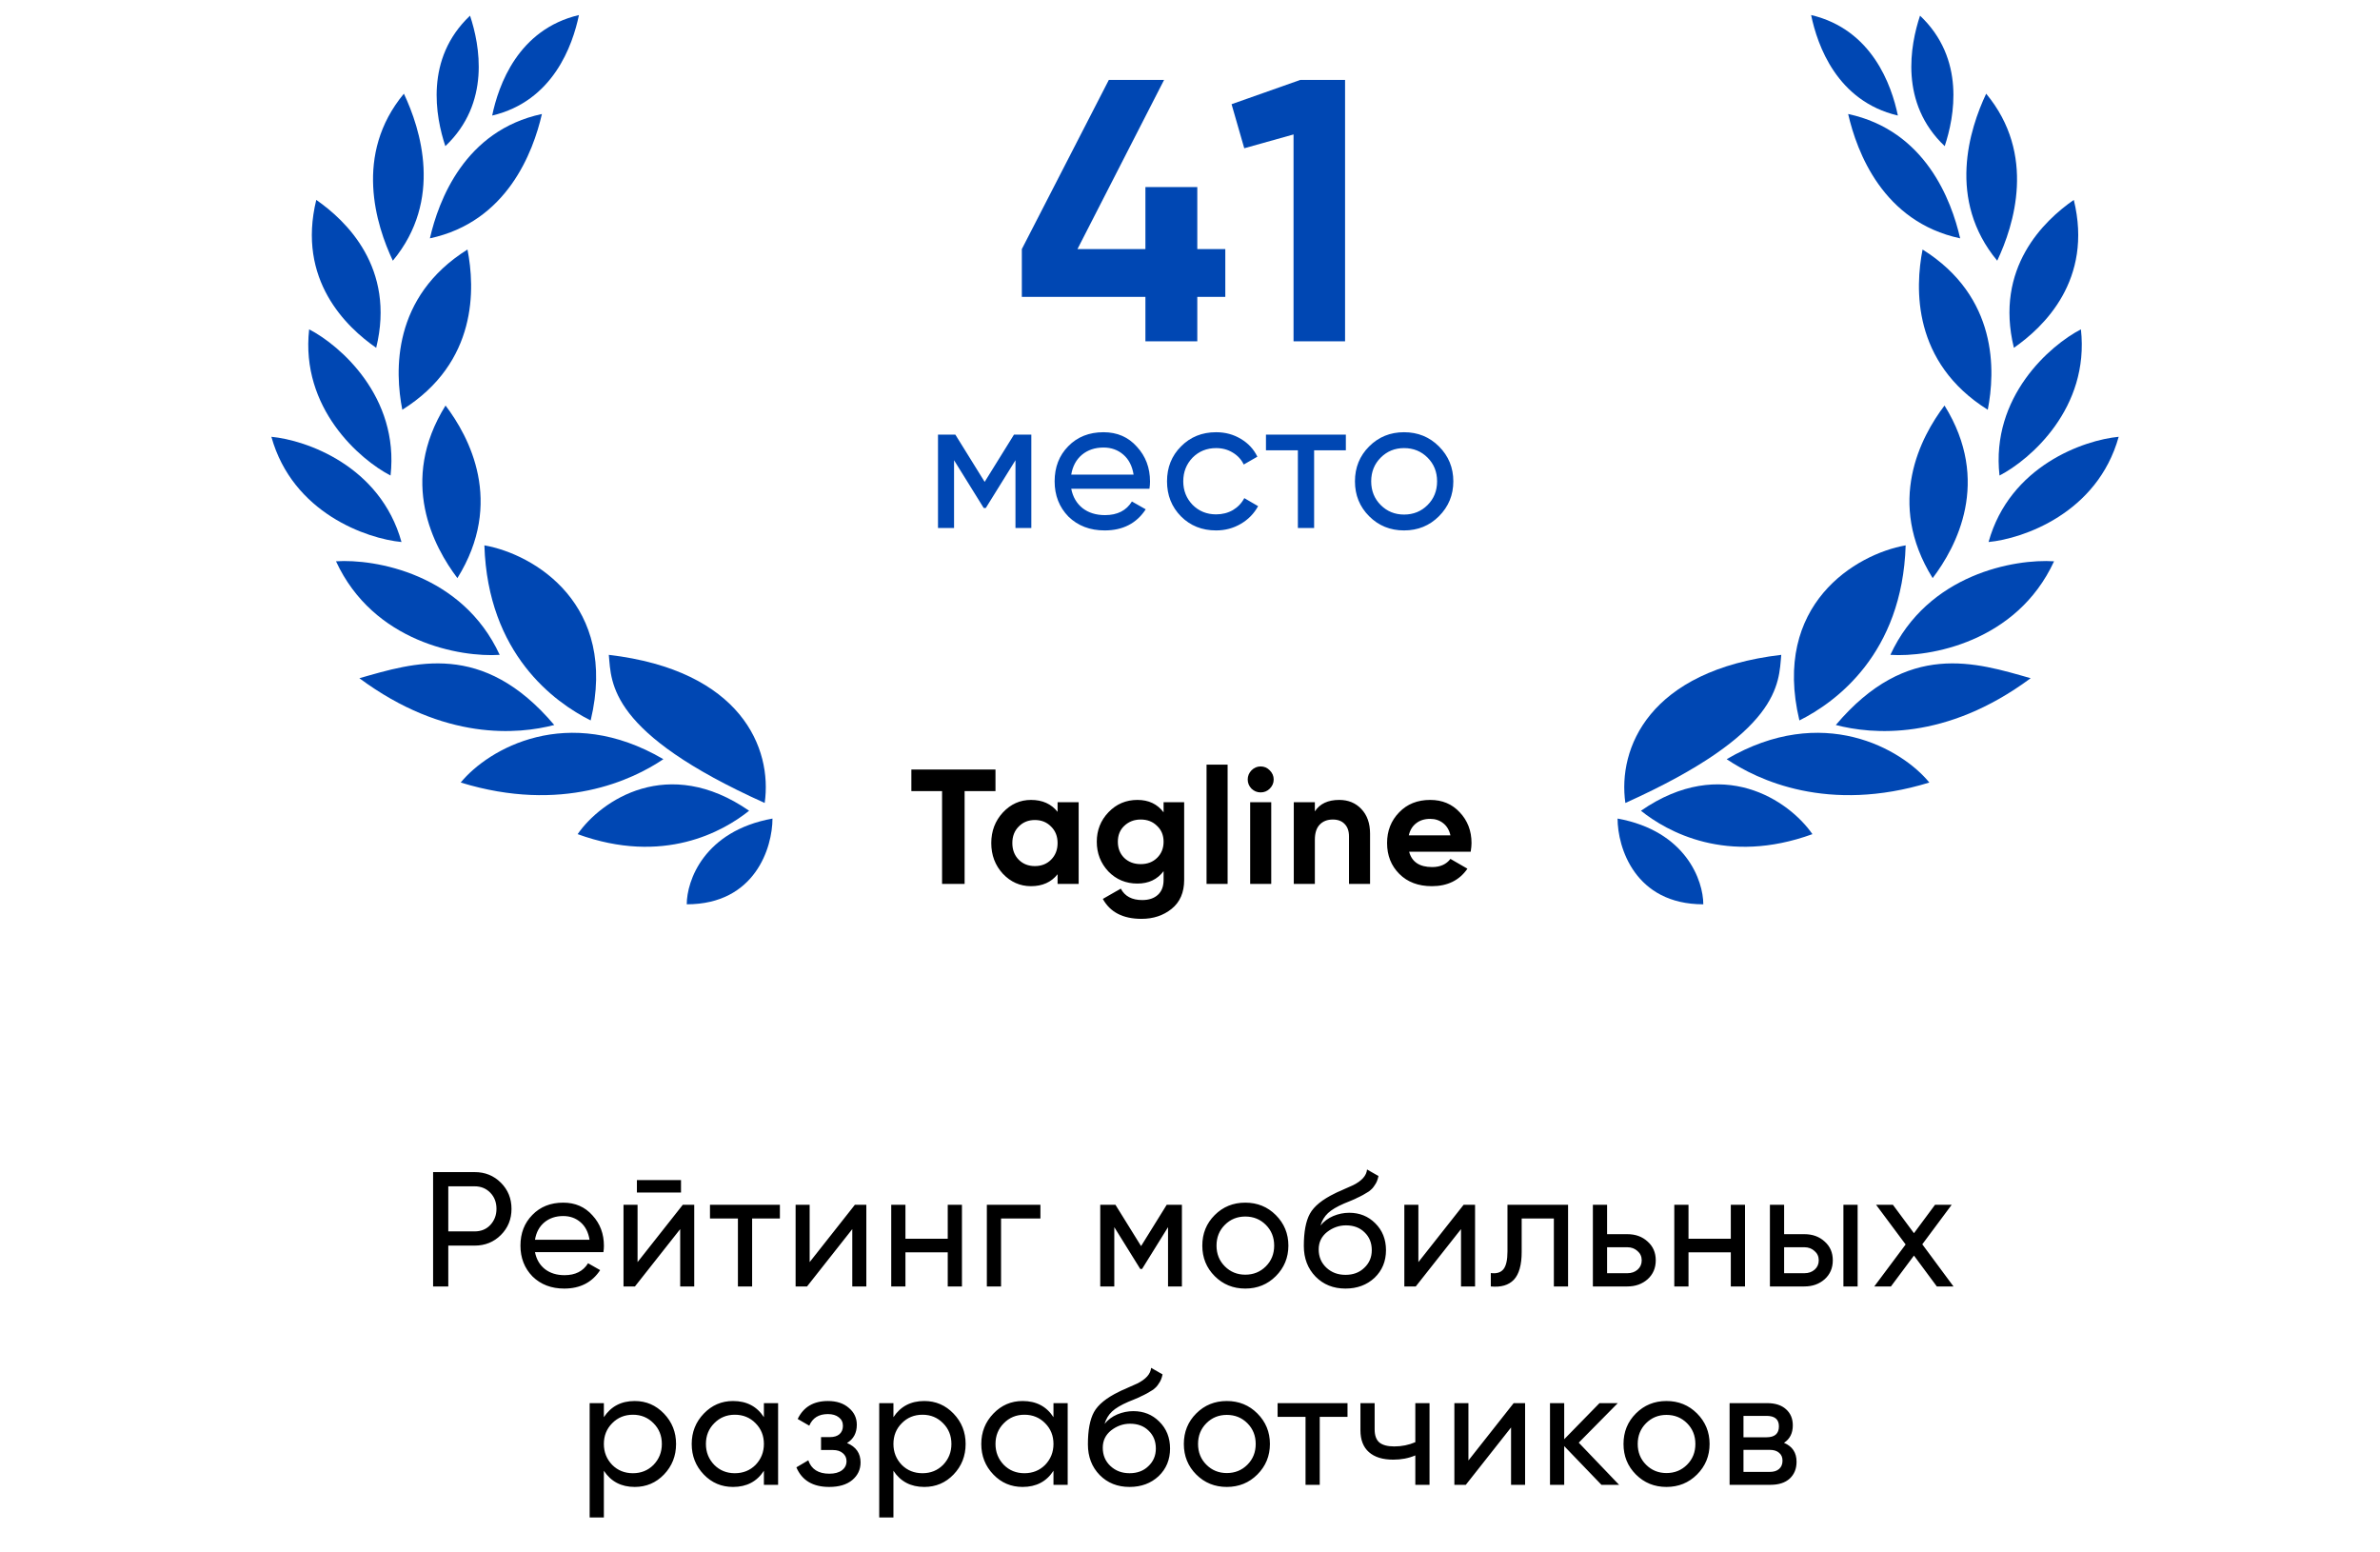 <svg width="204" height="133" viewBox="0 0 204 133" fill="none" xmlns="http://www.w3.org/2000/svg">
<path d="M65.545 68.815C66.213 64.138 63.541 57.457 52.184 56.121C52.406 58.57 52.183 62.802 65.545 68.815Z" fill="#0047B3"/>
<path d="M66.213 70.151C66.213 72.601 64.744 77.5 58.864 77.5C58.864 75.496 60.334 71.22 66.213 70.151Z" fill="#0047B3"/>
<path d="M64.21 69.482C61.983 71.264 56.86 74.159 49.511 71.487C51.516 68.592 57.261 64.672 64.21 69.482Z" fill="#0047B3"/>
<path d="M56.861 65.062C54.229 66.841 48.176 69.734 39.49 67.064C41.859 64.172 48.649 60.256 56.861 65.062Z" fill="#0047B3"/>
<path d="M47.507 62.133C44.433 62.935 38.106 63.533 30.804 58.124C35.481 56.789 41.364 54.868 47.507 62.133Z" fill="#0047B3"/>
<path d="M28.8 48.104C32.14 47.881 39.623 49.173 42.83 56.121C39.489 56.344 32.007 55.052 28.8 48.104Z" fill="#0047B3"/>
<path d="M38.189 34.754C40.212 37.422 43.247 43.047 39.206 49.545C37.183 46.877 34.148 41.253 38.189 34.754Z" fill="#0047B3"/>
<path d="M40.07 21.384C40.715 24.669 40.969 31.055 34.483 35.117C33.838 31.831 33.584 25.445 40.07 21.384Z" fill="#0047B3"/>
<path d="M27.109 17.133C29.648 18.892 33.922 22.951 32.244 29.807C29.705 28.049 25.431 23.989 27.109 17.133Z" fill="#0047B3"/>
<path d="M34.619 8.029C36.048 11.055 37.993 17.136 33.672 22.343C32.243 19.317 30.298 13.236 34.619 8.029Z" fill="#0047B3"/>
<path d="M46.45 9.77C45.7 13.03 43.464 19.011 36.848 20.426C37.597 17.165 39.834 11.185 46.45 9.77Z" fill="#0047B3"/>
<path d="M40.289 1.343C41.125 3.862 42.074 8.837 38.172 12.524C37.336 10.005 36.387 5.029 40.289 1.343Z" fill="#0047B3"/>
<path d="M49.624 1.289C49.084 3.888 47.411 8.669 42.187 9.903C42.727 7.304 44.4 2.523 49.624 1.289Z" fill="#0047B3"/>
<path d="M23.261 37.434C26.22 37.713 32.592 39.908 34.414 46.451C31.456 46.171 25.084 43.977 23.261 37.434Z" fill="#0047B3"/>
<path d="M26.498 28.225C29.138 29.589 34.229 34.004 33.476 40.754C30.837 39.39 25.745 34.975 26.498 28.225Z" fill="#0047B3"/>
<path d="M50.629 61.742C47.533 60.196 41.81 56.048 41.519 46.737C45.803 47.493 53.004 51.814 50.629 61.742Z" fill="#0047B3"/>
<path d="M78.117 65.95H85.327V67.798H82.681V75.75H80.749V67.798H78.117V65.95ZM90.65 69.576V68.75H92.457V75.75H90.65V74.924C90.109 75.605 89.349 75.946 88.368 75.946C87.435 75.946 86.632 75.591 85.96 74.882C85.298 74.163 84.966 73.286 84.966 72.25C84.966 71.223 85.298 70.351 85.96 69.632C86.632 68.913 87.435 68.554 88.368 68.554C89.349 68.554 90.109 68.895 90.65 69.576ZM87.319 73.678C87.683 74.042 88.144 74.224 88.704 74.224C89.264 74.224 89.727 74.042 90.091 73.678C90.464 73.305 90.65 72.829 90.65 72.25C90.65 71.671 90.464 71.2 90.091 70.836C89.727 70.463 89.264 70.276 88.704 70.276C88.144 70.276 87.683 70.463 87.319 70.836C86.954 71.2 86.772 71.671 86.772 72.25C86.772 72.829 86.954 73.305 87.319 73.678ZM99.736 69.618V68.75H101.5V75.414C101.5 76.487 101.141 77.313 100.422 77.892C99.713 78.461 98.854 78.746 97.846 78.746C96.26 78.746 95.153 78.177 94.528 77.038L96.068 76.156C96.413 76.809 97.025 77.136 97.902 77.136C98.472 77.136 98.919 76.987 99.246 76.688C99.573 76.389 99.736 75.965 99.736 75.414V74.658C99.204 75.367 98.457 75.722 97.496 75.722C96.507 75.722 95.676 75.377 95.004 74.686C94.341 73.977 94.01 73.127 94.01 72.138C94.01 71.149 94.346 70.304 95.018 69.604C95.69 68.904 96.516 68.554 97.496 68.554C98.457 68.554 99.204 68.909 99.736 69.618ZM99.176 73.524C99.549 73.16 99.736 72.698 99.736 72.138C99.736 71.578 99.549 71.125 99.176 70.78C98.812 70.416 98.346 70.234 97.776 70.234C97.216 70.234 96.745 70.416 96.362 70.78C95.998 71.125 95.816 71.578 95.816 72.138C95.816 72.698 95.998 73.16 96.362 73.524C96.736 73.879 97.207 74.056 97.776 74.056C98.346 74.056 98.812 73.879 99.176 73.524ZM105.224 75.75H103.418V65.53H105.224V75.75ZM108.053 67.91C107.754 67.91 107.493 67.803 107.269 67.588C107.054 67.364 106.947 67.103 106.947 66.804C106.947 66.505 107.054 66.244 107.269 66.02C107.493 65.796 107.754 65.684 108.053 65.684C108.361 65.684 108.622 65.796 108.837 66.02C109.061 66.244 109.173 66.505 109.173 66.804C109.173 67.103 109.061 67.364 108.837 67.588C108.622 67.803 108.361 67.91 108.053 67.91ZM108.963 75.75H107.157V68.75H108.963V75.75ZM114.788 68.554C115.562 68.554 116.192 68.811 116.678 69.324C117.182 69.847 117.434 70.556 117.434 71.452V75.75H115.628V71.676C115.628 71.219 115.502 70.864 115.25 70.612C115.007 70.36 114.671 70.234 114.242 70.234C113.766 70.234 113.388 70.383 113.108 70.682C112.837 70.971 112.702 71.401 112.702 71.97V75.75H110.896V68.75H112.702V69.534C113.131 68.881 113.826 68.554 114.788 68.554ZM126.06 72.992H120.782C121.015 73.869 121.673 74.308 122.756 74.308C123.447 74.308 123.969 74.075 124.324 73.608L125.78 74.448C125.089 75.447 124.072 75.946 122.728 75.946C121.571 75.946 120.642 75.596 119.942 74.896C119.242 74.196 118.892 73.314 118.892 72.25C118.892 71.205 119.237 70.327 119.928 69.618C120.609 68.909 121.496 68.554 122.588 68.554C123.624 68.554 124.469 68.909 125.122 69.618C125.794 70.327 126.13 71.205 126.13 72.25C126.13 72.446 126.107 72.693 126.06 72.992ZM120.754 71.592H124.324C124.221 71.135 124.011 70.785 123.694 70.542C123.386 70.299 123.017 70.178 122.588 70.178C122.103 70.178 121.701 70.304 121.384 70.556C121.067 70.799 120.857 71.144 120.754 71.592Z" fill="black"/>
<path d="M139.317 68.815C138.649 64.138 141.321 57.457 152.679 56.121C152.456 58.57 152.679 62.802 139.317 68.815Z" fill="#0047B3"/>
<path d="M138.649 70.151C138.649 72.601 140.119 77.5 145.998 77.5C145.998 75.496 144.528 71.22 138.649 70.151Z" fill="#0047B3"/>
<path d="M140.653 69.482C142.88 71.264 148.002 74.159 155.351 71.487C153.347 68.592 147.601 64.672 140.653 69.482Z" fill="#0047B3"/>
<path d="M148.001 65.062C150.633 66.842 156.687 69.734 165.372 67.064C163.003 64.172 156.213 60.256 148.001 65.062Z" fill="#0047B3"/>
<path d="M157.355 62.133C160.429 62.935 166.756 63.533 174.058 58.124C169.381 56.789 163.499 54.868 157.355 62.133Z" fill="#0047B3"/>
<path d="M176.062 48.104C172.722 47.881 165.239 49.173 162.032 56.121C165.373 56.344 172.856 55.052 176.062 48.104Z" fill="#0047B3"/>
<path d="M166.673 34.754C164.651 37.422 161.616 43.047 165.656 49.545C167.679 46.877 170.714 41.253 166.673 34.754Z" fill="#0047B3"/>
<path d="M164.792 21.384C164.148 24.669 163.894 31.055 170.38 35.117C171.024 31.831 171.278 25.445 164.792 21.384Z" fill="#0047B3"/>
<path d="M177.754 17.133C175.215 18.892 170.941 22.951 172.619 29.807C175.158 28.049 179.432 23.989 177.754 17.133Z" fill="#0047B3"/>
<path d="M170.243 8.029C168.814 11.055 166.87 17.136 171.19 22.343C172.62 19.317 174.564 13.236 170.243 8.029Z" fill="#0047B3"/>
<path d="M158.413 9.77C159.162 13.03 161.398 19.011 168.014 20.426C167.265 17.165 165.029 11.185 158.413 9.77Z" fill="#0047B3"/>
<path d="M164.574 1.343C163.738 3.862 162.789 8.837 166.69 12.524C167.526 10.005 168.475 5.029 164.574 1.343Z" fill="#0047B3"/>
<path d="M155.239 1.289C155.778 3.888 157.452 8.669 162.675 9.903C162.136 7.304 160.463 2.523 155.239 1.289Z" fill="#0047B3"/>
<path d="M181.601 37.434C178.643 37.713 172.271 39.908 170.448 46.451C173.406 46.171 179.778 43.977 181.601 37.434Z" fill="#0047B3"/>
<path d="M178.365 28.225C175.725 29.589 170.633 34.004 171.386 40.754C174.026 39.39 179.117 34.975 178.365 28.225Z" fill="#0047B3"/>
<path d="M154.234 61.742C157.329 60.196 163.053 56.048 163.343 46.737C159.059 47.493 151.859 51.814 154.234 61.742Z" fill="#0047B3"/>
<path d="M37.123 100.45H40.679C41.575 100.45 42.327 100.753 42.933 101.36C43.54 101.967 43.843 102.713 43.843 103.6C43.843 104.487 43.54 105.233 42.933 105.84C42.327 106.447 41.575 106.75 40.679 106.75H38.425V110.25H37.123V100.45ZM38.425 105.532H40.679C41.23 105.532 41.678 105.35 42.023 104.986C42.378 104.603 42.555 104.141 42.555 103.6C42.555 103.04 42.378 102.578 42.023 102.214C41.669 101.85 41.221 101.668 40.679 101.668H38.425V105.532ZM51.722 107.31H45.856C45.977 107.926 46.262 108.411 46.71 108.766C47.158 109.111 47.718 109.284 48.39 109.284C49.314 109.284 49.986 108.943 50.406 108.262L51.442 108.85C50.751 109.905 49.724 110.432 48.362 110.432C47.26 110.432 46.355 110.087 45.646 109.396C44.955 108.687 44.61 107.805 44.61 106.75C44.61 105.686 44.95 104.809 45.632 104.118C46.313 103.418 47.195 103.068 48.278 103.068C49.304 103.068 50.14 103.432 50.784 104.16C51.437 104.869 51.764 105.737 51.764 106.764C51.764 106.941 51.75 107.123 51.722 107.31ZM48.278 104.216C47.634 104.216 47.092 104.398 46.654 104.762C46.224 105.126 45.958 105.621 45.856 106.246H50.532C50.429 105.602 50.172 105.103 49.762 104.748C49.351 104.393 48.856 104.216 48.278 104.216ZM58.372 102.2H54.592V101.136H58.372V102.2ZM54.648 108.164L58.526 103.25H59.506V110.25H58.302V105.336L54.424 110.25H53.444V103.25H54.648V108.164ZM60.856 103.25H66.848V104.426H64.468V110.25H63.25V104.426H60.856V103.25ZM69.399 108.164L73.277 103.25H74.257V110.25H73.053V105.336L69.175 110.25H68.195V103.25H69.399V108.164ZM81.235 106.162V103.25H82.453V110.25H81.235V107.324H77.609V110.25H76.391V103.25H77.609V106.162H81.235ZM84.587 103.25H89.179V104.426H85.805V110.25H84.587V103.25ZM100.005 103.25H101.307V110.25H100.117V105.168L97.891 108.752H97.737L95.511 105.168V110.25H94.307V103.25H95.609L97.807 106.792L100.005 103.25ZM109.355 109.368C108.645 110.077 107.773 110.432 106.737 110.432C105.701 110.432 104.828 110.077 104.119 109.368C103.409 108.659 103.055 107.786 103.055 106.75C103.055 105.714 103.409 104.841 104.119 104.132C104.828 103.423 105.701 103.068 106.737 103.068C107.773 103.068 108.645 103.423 109.355 104.132C110.073 104.851 110.433 105.723 110.433 106.75C110.433 107.777 110.073 108.649 109.355 109.368ZM106.737 109.242C107.437 109.242 108.025 109.004 108.501 108.528C108.977 108.052 109.215 107.459 109.215 106.75C109.215 106.041 108.977 105.448 108.501 104.972C108.025 104.496 107.437 104.258 106.737 104.258C106.046 104.258 105.463 104.496 104.987 104.972C104.511 105.448 104.273 106.041 104.273 106.75C104.273 107.459 104.511 108.052 104.987 108.528C105.463 109.004 106.046 109.242 106.737 109.242ZM115.327 110.432C114.291 110.432 113.437 110.091 112.765 109.41C112.093 108.719 111.757 107.842 111.757 106.778C111.757 105.574 111.929 104.655 112.275 104.02C112.629 103.376 113.348 102.793 114.431 102.27C114.487 102.242 114.552 102.209 114.627 102.172C114.711 102.135 114.809 102.093 114.921 102.046C115.042 101.99 115.145 101.943 115.229 101.906L115.985 101.57C116.731 101.197 117.128 100.749 117.175 100.226L118.155 100.786C118.089 101.113 117.982 101.374 117.833 101.57C117.823 101.589 117.795 101.631 117.749 101.696C117.702 101.752 117.669 101.794 117.651 101.822C117.632 101.841 117.599 101.873 117.553 101.92C117.515 101.957 117.473 101.995 117.427 102.032C117.389 102.069 117.338 102.107 117.273 102.144C116.927 102.359 116.68 102.499 116.531 102.564C116.475 102.592 116.414 102.62 116.349 102.648C116.293 102.676 116.246 102.699 116.209 102.718C116.171 102.737 116.143 102.751 116.125 102.76L115.663 102.956L115.215 103.138C114.589 103.409 114.127 103.684 113.829 103.964C113.53 104.244 113.315 104.599 113.185 105.028C113.474 104.673 113.838 104.403 114.277 104.216C114.725 104.029 115.182 103.936 115.649 103.936C116.535 103.936 117.277 104.235 117.875 104.832C118.491 105.439 118.799 106.209 118.799 107.142C118.799 108.094 118.472 108.883 117.819 109.508C117.156 110.124 116.325 110.432 115.327 110.432ZM117.581 107.142C117.581 106.517 117.375 106.008 116.965 105.616C116.563 105.215 116.031 105.014 115.369 105.014C114.781 105.014 114.239 105.205 113.745 105.588C113.269 105.971 113.031 106.465 113.031 107.072C113.031 107.707 113.25 108.229 113.689 108.64C114.127 109.051 114.673 109.256 115.327 109.256C115.989 109.256 116.526 109.055 116.937 108.654C117.366 108.253 117.581 107.749 117.581 107.142ZM121.576 108.164L125.454 103.25H126.434V110.25H125.23V105.336L121.352 110.25H120.372V103.25H121.576V108.164ZM129.212 103.25H134.406V110.25H133.188V104.426H130.43V107.282C130.43 108.402 130.206 109.2 129.758 109.676C129.31 110.143 128.652 110.334 127.784 110.25V109.102C128.269 109.167 128.629 109.06 128.862 108.78C129.095 108.491 129.212 107.982 129.212 107.254V103.25ZM137.75 105.77H139.486C140.186 105.77 140.764 105.98 141.222 106.4C141.688 106.811 141.922 107.347 141.922 108.01C141.922 108.673 141.688 109.214 141.222 109.634C140.755 110.045 140.176 110.25 139.486 110.25H136.532V103.25H137.75V105.77ZM137.75 109.116H139.486C139.84 109.116 140.134 109.013 140.368 108.808C140.601 108.603 140.718 108.337 140.718 108.01C140.718 107.683 140.596 107.417 140.354 107.212C140.12 106.997 139.831 106.89 139.486 106.89H137.75V109.116ZM148.355 106.162V103.25H149.573V110.25H148.355V107.324H144.729V110.25H143.511V103.25H144.729V106.162H148.355ZM152.925 105.77H154.661C155.361 105.77 155.94 105.98 156.397 106.4C156.864 106.811 157.097 107.347 157.097 108.01C157.097 108.673 156.864 109.214 156.397 109.634C155.93 110.045 155.352 110.25 154.661 110.25H151.707V103.25H152.925V105.77ZM158.007 110.25V103.25H159.225V110.25H158.007ZM152.925 109.116H154.661C155.016 109.116 155.31 109.013 155.543 108.808C155.776 108.603 155.893 108.337 155.893 108.01C155.893 107.683 155.772 107.417 155.529 107.212C155.296 106.997 155.006 106.89 154.661 106.89H152.925V109.116ZM164.768 106.638L167.442 110.25H166.014L164.054 107.604L162.08 110.25H160.652L163.34 106.652L160.806 103.25H162.248L164.054 105.686L165.86 103.25H167.288L164.768 106.638ZM54.406 120.068C55.386 120.068 56.221 120.427 56.912 121.146C57.602 121.865 57.948 122.733 57.948 123.75C57.948 124.777 57.602 125.649 56.912 126.368C56.23 127.077 55.395 127.432 54.406 127.432C53.248 127.432 52.367 126.97 51.76 126.046V130.05H50.542V120.25H51.76V121.454C52.367 120.53 53.248 120.068 54.406 120.068ZM54.252 126.256C54.952 126.256 55.54 126.018 56.016 125.542C56.492 125.047 56.73 124.45 56.73 123.75C56.73 123.041 56.492 122.448 56.016 121.972C55.54 121.487 54.952 121.244 54.252 121.244C53.542 121.244 52.95 121.487 52.474 121.972C51.998 122.448 51.76 123.041 51.76 123.75C51.76 124.45 51.998 125.047 52.474 125.542C52.95 126.018 53.542 126.256 54.252 126.256ZM65.477 121.454V120.25H66.695V127.25H65.477V126.046C64.88 126.97 63.998 127.432 62.831 127.432C61.842 127.432 61.007 127.077 60.325 126.368C59.635 125.649 59.289 124.777 59.289 123.75C59.289 122.733 59.635 121.865 60.325 121.146C61.016 120.427 61.851 120.068 62.831 120.068C63.998 120.068 64.88 120.53 65.477 121.454ZM62.985 126.256C63.695 126.256 64.287 126.018 64.763 125.542C65.239 125.047 65.477 124.45 65.477 123.75C65.477 123.041 65.239 122.448 64.763 121.972C64.287 121.487 63.695 121.244 62.985 121.244C62.285 121.244 61.697 121.487 61.221 121.972C60.745 122.448 60.507 123.041 60.507 123.75C60.507 124.45 60.745 125.047 61.221 125.542C61.697 126.018 62.285 126.256 62.985 126.256ZM72.601 123.666C73.375 123.993 73.763 124.548 73.763 125.332C73.763 125.939 73.525 126.443 73.049 126.844C72.573 127.236 71.915 127.432 71.075 127.432C69.675 127.432 68.737 126.872 68.261 125.752L69.283 125.15C69.544 125.915 70.146 126.298 71.089 126.298C71.546 126.298 71.905 126.2 72.167 126.004C72.428 125.808 72.559 125.547 72.559 125.22C72.559 124.94 72.451 124.711 72.237 124.534C72.031 124.357 71.751 124.268 71.397 124.268H70.375V123.162H71.131C71.485 123.162 71.761 123.078 71.957 122.91C72.153 122.733 72.251 122.495 72.251 122.196C72.251 121.888 72.134 121.645 71.901 121.468C71.667 121.281 71.355 121.188 70.963 121.188C70.179 121.188 69.647 121.519 69.367 122.182L68.373 121.608C68.867 120.581 69.731 120.068 70.963 120.068C71.709 120.068 72.307 120.264 72.755 120.656C73.212 121.039 73.441 121.519 73.441 122.098C73.441 122.807 73.161 123.33 72.601 123.666ZM79.226 120.068C80.206 120.068 81.042 120.427 81.732 121.146C82.423 121.865 82.768 122.733 82.768 123.75C82.768 124.777 82.423 125.649 81.732 126.368C81.051 127.077 80.216 127.432 79.226 127.432C78.069 127.432 77.187 126.97 76.58 126.046V130.05H75.362V120.25H76.58V121.454C77.187 120.53 78.069 120.068 79.226 120.068ZM79.072 126.256C79.772 126.256 80.36 126.018 80.836 125.542C81.312 125.047 81.55 124.45 81.55 123.75C81.55 123.041 81.312 122.448 80.836 121.972C80.36 121.487 79.772 121.244 79.072 121.244C78.363 121.244 77.77 121.487 77.294 121.972C76.818 122.448 76.58 123.041 76.58 123.75C76.58 124.45 76.818 125.047 77.294 125.542C77.77 126.018 78.363 126.256 79.072 126.256ZM90.298 121.454V120.25H91.516V127.25H90.298V126.046C89.7 126.97 88.818 127.432 87.652 127.432C86.662 127.432 85.827 127.077 85.146 126.368C84.455 125.649 84.11 124.777 84.11 123.75C84.11 122.733 84.455 121.865 85.146 121.146C85.836 120.427 86.672 120.068 87.652 120.068C88.818 120.068 89.7 120.53 90.298 121.454ZM87.806 126.256C88.515 126.256 89.108 126.018 89.584 125.542C90.06 125.047 90.298 124.45 90.298 123.75C90.298 123.041 90.06 122.448 89.584 121.972C89.108 121.487 88.515 121.244 87.806 121.244C87.106 121.244 86.518 121.487 86.042 121.972C85.566 122.448 85.328 123.041 85.328 123.75C85.328 124.45 85.566 125.047 86.042 125.542C86.518 126.018 87.106 126.256 87.806 126.256ZM96.819 127.432C95.783 127.432 94.929 127.091 94.257 126.41C93.585 125.719 93.249 124.842 93.249 123.778C93.249 122.574 93.422 121.655 93.767 121.02C94.122 120.376 94.84 119.793 95.923 119.27C95.979 119.242 96.044 119.209 96.119 119.172C96.203 119.135 96.301 119.093 96.413 119.046C96.534 118.99 96.637 118.943 96.721 118.906L97.477 118.57C98.224 118.197 98.62 117.749 98.667 117.226L99.647 117.786C99.582 118.113 99.474 118.374 99.325 118.57C99.316 118.589 99.288 118.631 99.241 118.696C99.194 118.752 99.162 118.794 99.143 118.822C99.124 118.841 99.092 118.873 99.045 118.92C99.008 118.957 98.966 118.995 98.919 119.032C98.882 119.069 98.83 119.107 98.765 119.144C98.42 119.359 98.172 119.499 98.023 119.564C97.967 119.592 97.906 119.62 97.841 119.648C97.785 119.676 97.738 119.699 97.701 119.718C97.664 119.737 97.636 119.751 97.617 119.76L97.155 119.956L96.707 120.138C96.082 120.409 95.62 120.684 95.321 120.964C95.022 121.244 94.808 121.599 94.677 122.028C94.966 121.673 95.33 121.403 95.769 121.216C96.217 121.029 96.674 120.936 97.141 120.936C98.028 120.936 98.77 121.235 99.367 121.832C99.983 122.439 100.291 123.209 100.291 124.142C100.291 125.094 99.964 125.883 99.311 126.508C98.648 127.124 97.818 127.432 96.819 127.432ZM99.073 124.142C99.073 123.517 98.868 123.008 98.457 122.616C98.056 122.215 97.524 122.014 96.861 122.014C96.273 122.014 95.732 122.205 95.237 122.588C94.761 122.971 94.523 123.465 94.523 124.072C94.523 124.707 94.742 125.229 95.181 125.64C95.62 126.051 96.166 126.256 96.819 126.256C97.482 126.256 98.018 126.055 98.429 125.654C98.858 125.253 99.073 124.749 99.073 124.142ZM107.772 126.368C107.063 127.077 106.19 127.432 105.154 127.432C104.118 127.432 103.246 127.077 102.536 126.368C101.827 125.659 101.472 124.786 101.472 123.75C101.472 122.714 101.827 121.841 102.536 121.132C103.246 120.423 104.118 120.068 105.154 120.068C106.19 120.068 107.063 120.423 107.772 121.132C108.491 121.851 108.85 122.723 108.85 123.75C108.85 124.777 108.491 125.649 107.772 126.368ZM105.154 126.242C105.854 126.242 106.442 126.004 106.918 125.528C107.394 125.052 107.632 124.459 107.632 123.75C107.632 123.041 107.394 122.448 106.918 121.972C106.442 121.496 105.854 121.258 105.154 121.258C104.464 121.258 103.88 121.496 103.404 121.972C102.928 122.448 102.69 123.041 102.69 123.75C102.69 124.459 102.928 125.052 103.404 125.528C103.88 126.004 104.464 126.242 105.154 126.242ZM109.509 120.25H115.501V121.426H113.121V127.25H111.903V121.426H109.509V120.25ZM121.313 123.596V120.25H122.531V127.25H121.313V124.73C120.744 124.973 120.114 125.094 119.423 125.094C118.518 125.094 117.822 124.879 117.337 124.45C116.852 124.021 116.609 123.395 116.609 122.574V120.25H117.827V122.504C117.827 123.017 117.962 123.391 118.233 123.624C118.513 123.848 118.938 123.96 119.507 123.96C120.151 123.96 120.753 123.839 121.313 123.596ZM125.865 125.164L129.743 120.25H130.723V127.25H129.519V122.336L125.641 127.25H124.661V120.25H125.865V125.164ZM135.321 123.638L138.779 127.25H137.267L134.075 123.932V127.25H132.857V120.25H134.075V123.344L137.099 120.25H138.667L135.321 123.638ZM145.458 126.368C144.748 127.077 143.876 127.432 142.84 127.432C141.804 127.432 140.931 127.077 140.222 126.368C139.512 125.659 139.158 124.786 139.158 123.75C139.158 122.714 139.512 121.841 140.222 121.132C140.931 120.423 141.804 120.068 142.84 120.068C143.876 120.068 144.748 120.423 145.458 121.132C146.176 121.851 146.536 122.723 146.536 123.75C146.536 124.777 146.176 125.649 145.458 126.368ZM142.84 126.242C143.54 126.242 144.128 126.004 144.604 125.528C145.08 125.052 145.318 124.459 145.318 123.75C145.318 123.041 145.08 122.448 144.604 121.972C144.128 121.496 143.54 121.258 142.84 121.258C142.149 121.258 141.566 121.496 141.09 121.972C140.614 122.448 140.376 123.041 140.376 123.75C140.376 124.459 140.614 125.052 141.09 125.528C141.566 126.004 142.149 126.242 142.84 126.242ZM152.913 123.652C153.632 123.951 153.991 124.492 153.991 125.276C153.991 125.873 153.795 126.354 153.403 126.718C153.011 127.073 152.461 127.25 151.751 127.25H148.251V120.25H151.471C152.162 120.25 152.699 120.423 153.081 120.768C153.473 121.113 153.669 121.575 153.669 122.154C153.669 122.826 153.417 123.325 152.913 123.652ZM151.415 121.342H149.441V123.176H151.415C152.125 123.176 152.479 122.863 152.479 122.238C152.479 121.641 152.125 121.342 151.415 121.342ZM149.441 126.144H151.681C152.036 126.144 152.307 126.06 152.493 125.892C152.689 125.724 152.787 125.486 152.787 125.178C152.787 124.889 152.689 124.665 152.493 124.506C152.307 124.338 152.036 124.254 151.681 124.254H149.441V126.144Z" fill="black"/>
<path d="M102.626 21.346H105.026V25.442H102.626V29.25H98.178V25.442H87.586V21.346L95.042 6.85H99.778L92.354 21.346H98.178V16.034H102.626V21.346ZM105.563 8.93L111.451 6.85H115.291V29.25H110.875V11.522L106.651 12.706L105.563 8.93ZM86.912 37.25H88.4V45.25H87.04V39.442L84.496 43.538H84.32L81.776 39.442V45.25H80.4V37.25H81.888L84.4 41.298L86.912 37.25ZM98.525 41.89H91.821C91.96 42.594 92.285 43.149 92.797 43.554C93.309 43.949 93.949 44.146 94.717 44.146C95.773 44.146 96.541 43.757 97.021 42.978L98.205 43.65C97.416 44.855 96.243 45.458 94.685 45.458C93.427 45.458 92.392 45.063 91.581 44.274C90.792 43.463 90.397 42.455 90.397 41.25C90.397 40.034 90.787 39.031 91.565 38.242C92.344 37.442 93.352 37.042 94.589 37.042C95.763 37.042 96.717 37.458 97.453 38.29C98.2 39.101 98.573 40.093 98.573 41.266C98.573 41.469 98.557 41.677 98.525 41.89ZM94.589 38.354C93.853 38.354 93.235 38.562 92.733 38.978C92.243 39.394 91.939 39.959 91.821 40.674H97.165C97.048 39.938 96.755 39.367 96.285 38.962C95.816 38.557 95.251 38.354 94.589 38.354ZM104.238 45.458C103.033 45.458 102.03 45.058 101.23 44.258C100.43 43.447 100.03 42.445 100.03 41.25C100.03 40.055 100.43 39.058 101.23 38.258C102.03 37.447 103.033 37.042 104.238 37.042C105.027 37.042 105.737 37.234 106.366 37.618C106.995 37.991 107.465 38.498 107.774 39.138L106.606 39.81C106.403 39.383 106.089 39.042 105.662 38.786C105.246 38.53 104.771 38.402 104.238 38.402C103.438 38.402 102.766 38.674 102.222 39.218C101.689 39.773 101.422 40.45 101.422 41.25C101.422 42.039 101.689 42.711 102.222 43.266C102.766 43.81 103.438 44.082 104.238 44.082C104.771 44.082 105.251 43.959 105.678 43.714C106.105 43.458 106.43 43.117 106.654 42.69L107.838 43.378C107.486 44.018 106.99 44.525 106.35 44.898C105.71 45.271 105.006 45.458 104.238 45.458ZM108.511 37.25H115.359V38.594H112.639V45.25H111.247V38.594H108.511V37.25ZM123.339 44.242C122.528 45.053 121.531 45.458 120.347 45.458C119.163 45.458 118.165 45.053 117.355 44.242C116.544 43.431 116.139 42.434 116.139 41.25C116.139 40.066 116.544 39.069 117.355 38.258C118.165 37.447 119.163 37.042 120.347 37.042C121.531 37.042 122.528 37.447 123.339 38.258C124.16 39.079 124.571 40.077 124.571 41.25C124.571 42.423 124.16 43.421 123.339 44.242ZM120.347 44.098C121.147 44.098 121.819 43.826 122.363 43.282C122.907 42.738 123.179 42.061 123.179 41.25C123.179 40.439 122.907 39.762 122.363 39.218C121.819 38.674 121.147 38.402 120.347 38.402C119.557 38.402 118.891 38.674 118.347 39.218C117.803 39.762 117.531 40.439 117.531 41.25C117.531 42.061 117.803 42.738 118.347 43.282C118.891 43.826 119.557 44.098 120.347 44.098Z" fill="#0047B3"/>
</svg>
